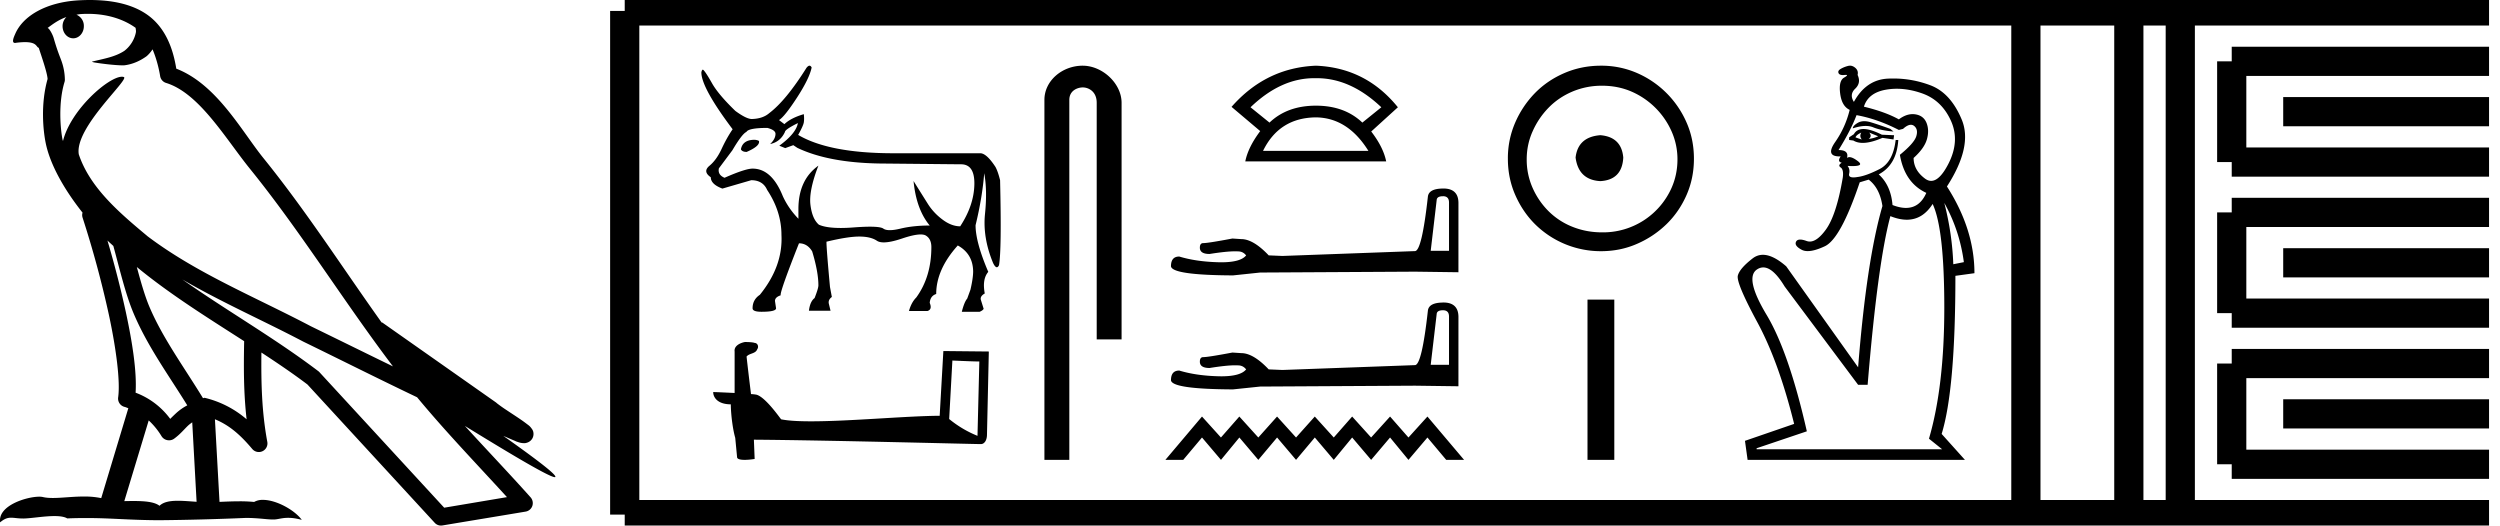 <svg xmlns="http://www.w3.org/2000/svg" width="85.622" height="18"><path d="M3.01.474c.693 0 1.247.2 1.634.479.006.053.02.107.009.16-.05.248-.195.477-.396.63-.316.207-.697.267-1.057.356-.09.01-.019.031.031.04.23.04.707.099.971.099l.052-.001c.278-.032.54-.148.766-.311.079-.067.147-.15.205-.236.147.346.227.713.26.917.018.11.096.2.202.233 1.139.349 2.038 1.91 2.88 2.949 1.729 2.137 3.199 4.526 4.892 6.76-.937-.456-1.87-.916-2.81-1.374-1.92-1.01-3.92-1.816-5.604-3.09l-.008-.008c-.97-.808-1.963-1.66-2.339-2.793-.148-.92 1.757-2.577 1.542-2.646a.207.207 0 0 0-.064-.01c-.458 0-1.753 1.128-2.019 2.202-.003-.014-.01-.03-.014-.045-.073-.356-.154-1.256.068-1.98a.29.29 0 0 0 .01-.103 1.968 1.968 0 0 0-.123-.634c-.063-.17-.139-.344-.26-.765-.031-.108-.142-.328-.208-.345.186-.138.375-.28.645-.375a.434.434 0 0 0-.132.314c0 .23.164.415.365.415.2 0 .364-.186.364-.415V.894a.411.411 0 0 0-.255-.39c.053-.007.096-.019.154-.022.081-.006.16-.008.238-.008zm.67 7.763c.065.065.135.124.202.187.214.78.412 1.64.692 2.305.483 1.145 1.216 2.141 1.84 3.154a1.814 1.814 0 0 0-.385.27 6.831 6.831 0 0 0-.199.193 2.61 2.61 0 0 0-1.186-.897c.045-.723-.108-1.712-.34-2.787a34.903 34.903 0 0 0-.624-2.425zm1.006.908c1.149.945 2.428 1.738 3.676 2.54-.018.91-.018 1.778.084 2.675a3.411 3.411 0 0 0-1.437-.736c-.02 0-.037.012-.057.012-.649-1.063-1.383-2.06-1.837-3.134-.156-.37-.293-.85-.429-1.357zm.407 5.254a2.5 2.5 0 0 1 .44.541.3.3 0 0 0 .257.14.29.29 0 0 0 .17-.053c.215-.156.347-.324.476-.446.047-.045.097-.08.148-.117l.149 2.722c-.213-.014-.435-.035-.637-.035-.264 0-.495.036-.633.172-.169-.134-.497-.164-.89-.164-.102 0-.207.002-.316.004l.836-2.764zM6.25 9.574c1.354.787 2.784 1.414 4.135 2.125a.244.244 0 0 0 .006.003c1.295.631 2.586 1.28 3.894 1.904.984 1.189 2.052 2.295 3.078 3.42l-2.15.362-4.267-4.635a.288.288 0 0 0-.037-.036c-1.499-1.137-3.152-2.082-4.66-3.143zM3.076 0c-.135 0-.273.005-.411.013C1.58.083.792.54.523 1.157c-.04.093-.146.314-.007.314a2.35 2.35 0 0 1 .341-.028c.418 0 .38.172.47.194.09.282.29.846.303 1.068-.244.86-.153 1.763-.064 2.198.15.732.63 1.584 1.261 2.38a.285.285 0 0 0 0 .166 35.3 35.3 0 0 1 .903 3.336c.251 1.168.393 2.277.317 2.823a.294.294 0 0 0 .221.328c.045.011.084.031.127.045l-.928 3.079a2.847 2.847 0 0 0-.593-.055c-.381 0-.756.05-1.064.05-.125 0-.24-.008-.34-.032a.546.546 0 0 0-.125-.012c-.436 0-1.428.306-1.34.879.15-.128.257-.159.375-.159.11 0 .23.027.405.027h.027c.254-.004.697-.083 1.053-.083.18 0 .338.02.438.08.236-.01.45-.013.649-.013.85 0 1.447.07 2.5.075a89.565 89.565 0 0 0 2.974-.079c.45.003.697.054.922.054h.04c.134-.004.265-.057.48-.057.123 0 .273.017.468.07-.25-.341-.877-.685-1.33-.685a.591.591 0 0 0-.302.071 5.081 5.081 0 0 0-.508-.022c-.22 0-.448.01-.678.02l-.157-2.83c.487.203.857.517 1.281 1.021a.295.295 0 0 0 .513-.246c-.192-1.039-.213-2.019-.202-3.06.54.354 1.072.713 1.576 1.094l4.36 4.738a.29.29 0 0 0 .263.09c.95-.159 1.9-.315 2.849-.474a.294.294 0 0 0 .23-.193.298.298 0 0 0-.06-.297c-.741-.83-1.508-1.631-2.25-2.445 1.269.78 2.875 1.755 3.08 1.755.022 0 .027-.013.012-.04-.094-.163-.9-.755-1.775-1.373.14.058.276.12.415.177l.017.01c.103.035.16.059.27.062a.286.286 0 0 0 .108-.016.317.317 0 0 0 .188-.152.32.32 0 0 0 .023-.238c-.017-.05-.038-.077-.054-.098-.061-.085-.103-.109-.162-.154a4.553 4.553 0 0 0-.205-.149c-.153-.105-.336-.223-.493-.328a4.992 4.992 0 0 1-.328-.233.307.307 0 0 0-.028-.025l-3.892-2.736c-.008-.006-.02-.001-.028-.006-1.333-1.869-2.588-3.825-4.046-5.627-.744-.92-1.598-2.528-2.985-3.064-.067-.396-.218-1.127-.755-1.649C4.827.26 4.168.056 3.427.011A5.728 5.728 0 0 0 3.076 0zM25.85 4.787q-.407 0-.472.314v.019q.047.083.194.083.425-.185.425-.342v-.018q0-.037-.148-.056zm1.477-.572q-.065.36-.637.775l.203.083.277-.101.138.092q1.062.508 2.817.536l2.752.027h.037q.47 0 .457.688-.014.716-.485 1.436-.296 0-.6-.226-.305-.226-.5-.53-.193-.306-.498-.795.093.97.554 1.524-.563 0-1.002.106-.219.053-.365.053-.147 0-.221-.053-.092-.066-.457-.066-.222 0-.545.024-.249.02-.455.02-.501 0-.75-.112-.23-.194-.29-.679-.06-.485.272-1.343-.684.489-.684 1.486v.333q-.341-.351-.535-.776-.379-.942-1.035-.942-.249 0-.96.314-.24-.101-.194-.323l.462-.619q.332-.563.48-.628.074-.138.72-.138.277.074.277.203 0 .175-.184.35.35-.073.508-.415 0-.083.443-.304zm.398-1.965q-.045 0-.103.072-.701 1.117-1.274 1.551-.222.194-.6.203-.185 0-.563-.277-.564-.545-.785-.923-.25-.444-.324-.49-.037 0-.055.093 0 .526 1.071 1.948-.203.296-.378.674-.176.379-.416.577-.24.199.046.393 0 .24.397.388l.988-.287q.397 0 .545.333.49.738.49 1.542.055 1.071-.74 2.05-.249.166-.249.461 0 .12.305.12.499 0 .499-.12l-.037-.249q0-.13.194-.194v-.018q0-.176.628-1.764.286 0 .452.277.213.702.213 1.164 0 .101-.13.434-.157.12-.194.434h.74l-.056-.231q-.037-.139.101-.24l-.064-.342q-.12-1.302-.12-1.533v-.018q.73-.176 1.122-.176.392 0 .604.143.085.057.237.057.23 0 .618-.13.419-.142.643-.142.119 0 .183.04.185.115.185.392 0 1.016-.517 1.727-.167.166-.25.462h.637q.167-.056.074-.277.019-.24.222-.305 0-.84.739-1.662.517.286.526.886 0 .231-.092.628l-.111.305q-.102.12-.185.453h.61q.11-.047.138-.102l-.092-.296q-.046-.129.13-.23-.093-.49.12-.74-.435-1.015-.435-1.597.231-.95.296-1.782.11.582.027 1.395-.083.812.277 1.68.07.146.129.146.04 0 .074-.072.093-.526.037-2.909-.073-.295-.157-.452-.295-.453-.507-.471h-2.983q-2.207 0-3.269-.628.176-.314.194-.43.018-.115 0-.281-.443.13-.665.342l-.185-.139q.194-.12.62-.776.424-.655.498-1.025-.031-.062-.073-.062zm4.893 10.098c.488.021.755.032.87.032h.053l-.063 2.547a3.738 3.738 0 0 1-.97-.576l.11-2.003zm-7.107-.634c-.163.031-.377.131-.351.325v1.42c-.315-.015-.64-.031-.734-.031 0 .178.147.42.603.42.005.403.078.896.152 1.147l.063.66c0 .074.125.095.262.095.162 0 .34-.031.34-.031l-.026-.66c2.59.02 7.527.151 7.773.151.126 0 .21-.136.21-.325l.063-2.846-1.557-.016-.126 2.217c-1.127.006-3.076.19-4.402.19-.42 0-.781-.017-1.028-.069-.052-.058-.54-.765-.849-.844a1.36 1.36 0 0 0-.183-.02c-.053-.43-.105-.86-.152-1.285.094-.12.309-.09.366-.252.058-.078.021-.21-.089-.215-.063-.026-.235-.031-.309-.031zM37.08 2.25c-.698 0-1.31.513-1.31 1.171V15.75h.853V3.421c0-.322.284-.427.462-.427.187 0 .476.131.476.527v8.103h.852V3.521c0-.66-.653-1.271-1.333-1.271zm7.927.428h.094q1.158 0 2.208.996l-.65.525q-.608-.58-1.59-.58-.982 0-1.59.58l-.65-.525q1.037-.996 2.178-.996zm.062 1.342q1.092.013 1.797 1.147h-3.608q.553-1.134 1.811-1.147zm0-1.77q-1.714.07-2.89 1.41l.982.83q-.415.553-.511 1.037h4.825q-.097-.484-.512-1.023l.913-.83q-1.093-1.355-2.807-1.424zm4.352 4.47q.206 0 .206.216V8.59H49l.205-1.742q.01-.127.215-.127zm.01-.263q-.499 0-.528.283-.206 1.85-.44 1.86l-4.541.166-.47-.02q-.528-.557-.94-.557l-.303-.02q-.832.157-.998.157-.117 0-.117.156 0 .216.332.216.572-.091.877-.091.055 0 .102.003.166 0 .274.137-.19.236-.854.236l-.105-.002q-.754-.02-1.331-.195-.284 0-.284.332.03.304 2.124.314l.93-.098 5.303-.03 1.488.02V6.936q-.01-.48-.519-.48zm-.01 4.169q.206 0 .206.215v1.654H49l.205-1.742q.01-.127.215-.127zm.01-.264q-.499 0-.528.283-.206 1.85-.44 1.86l-4.541.166-.47-.02q-.528-.557-.94-.557l-.303-.02q-.832.157-.998.157-.117 0-.117.156 0 .216.332.216.572-.092.877-.092.055 0 .102.003.166 0 .274.137-.19.237-.854.237l-.105-.002q-.754-.02-1.331-.195-.284 0-.284.332.03.304 2.124.313l.93-.097 5.303-.03 1.488.02V10.84q-.01-.48-.519-.48zm-8.264 3.904l-1.254 1.484h.611l.643-.766.65.766.63-.766.649.766.643-.766.649.766.643-.766.649.766.63-.766.65.766.648-.766.63.766.65-.766.643.766h.612l-1.255-1.484-.65.718-.63-.718-.649.718-.649-.718-.63.718-.65-.718-.642.718-.65-.718-.642.718-.65-.718-.63.718-.649-.718zM54.809 4.63c-.511.04-.793.295-.847.766.067.51.35.78.847.807.497-.027.76-.296.786-.807-.04-.47-.302-.726-.786-.766zm.06-1.694c.363 0 .7.067 1.009.201a2.659 2.659 0 0 1 1.371 1.361c.134.303.202.622.202.959 0 .35-.068.675-.202.978a2.567 2.567 0 0 1-2.38 1.523c-.363 0-.702-.065-1.018-.192a2.426 2.426 0 0 1-.817-.535 2.621 2.621 0 0 1-.544-.796 2.38 2.38 0 0 1-.202-.978c0-.337.067-.656.202-.958.134-.303.316-.572.544-.807.229-.235.5-.42.817-.555a2.574 2.574 0 0 1 1.018-.201zm-.04-.686c-.444 0-.86.084-1.25.252-.39.168-.726.397-1.009.686a3.36 3.36 0 0 0-.675 1.008 3.053 3.053 0 0 0-.252 1.24c0 .444.084.857.252 1.24.168.384.393.717.675.999a3.2 3.2 0 0 0 2.259.928c.444 0 .857-.084 1.24-.253a3.36 3.36 0 0 0 1.009-.675c.289-.282.517-.615.685-.998.168-.384.252-.797.252-1.24 0-.444-.084-.858-.252-1.24a3.268 3.268 0 0 0-1.694-1.695 3.053 3.053 0 0 0-1.24-.252zm-.459 8.01v5.49h.918v-5.49zm9.479-6.109q-.125 0-.22.055-.172.1-.172.19.248-.082.44-.082.145 0 .257.046.263.109.697.145l-.108-.09q-.399-.145-.67-.227-.122-.037-.224-.037zm.17.39l.307.127q-.163.072-.326.09.127-.09.018-.217zm-.272 0q-.073.127.018.236-.127-.037-.217-.073.036-.09.199-.163zm.074-.122q-.23 0-.328.177l-.163.108v.09l.145.019q.133.081.323.081.276 0 .673-.172l.38.055.019-.145-.417-.018q-.39-.195-.632-.195zm1.143-1.379q.422 0 .874.161.661.236.978.933.317.697-.09 1.485-.298.576-.586.576-.106 0-.211-.078-.39-.29-.39-.707.363-.326.453-.633.09-.308-.009-.562-.1-.253-.38-.298-.048-.008-.097-.008-.234 0-.473.18-.453-.254-1.196-.435.145-.47.743-.58.189-.034.384-.034zm-1.38.904q.706.126 1.449.507l.144-.037q.153-.14.268-.14.062 0 .113.04.145.119.072.354-.072.235-.561.634.163.96.905 1.304-.226.515-.698.515-.207 0-.46-.099-.055-.67-.472-1.05.616-.326.67-1.177h-.09q-.09.76-.552.996-.462.235-.752.271-.081.014-.14.014-.177 0-.15-.122.037-.163-.054-.272.095.006.169.006.406 0 .184-.169-.18-.137-.288-.137-.05 0-.083.028.072-.271-.29-.271.417-.67.616-1.195zM66.59 6.95q.525.941.67 2.028l-.362.072Q66.86 8 66.59 6.95zm-.399.036q.399.85.399 3.549 0 2.698-.525 4.49l.452.363h-6.355v-.036l1.72-.58q-.616-2.716-1.376-3.984-.761-1.267-.335-1.557.106-.072.219-.072.337 0 .731.652l2.517 3.368h.326q.344-4.165.779-5.777.304.123.563.123.542 0 .885-.54zM63.356 2.25q-.035 0-.07.01-.137.036-.245.1-.109.063-.073.144.03.067.15.067.027 0 .058-.004l.042-.002q.103 0-.06.093-.19.109-.135.543.054.435.326.562-.145.597-.498 1.104-.341.49.153.49h.037q-.127.18.036.216-.145.09-.036.163.108.073.072.344-.217 1.286-.58 1.784-.297.409-.551.409-.056 0-.11-.02-.132-.048-.218-.048-.108 0-.143.076-.064.135.19.271.088.048.212.048.23 0 .584-.166.544-.253 1.196-2.19L64 6.152q.38.29.471.905-.543 1.865-.833 5.523l-2.462-3.458q-.453-.395-.798-.395-.193 0-.352.123-.444.344-.507.588-.064.245.67 1.603.733 1.358 1.258 3.477l-1.684.58.09.651h7.443l-.797-.887q.471-1.521.471-5.415l.652-.09q0-1.503-.942-2.97.888-1.376.507-2.29-.38-.915-1.077-1.177-.613-.231-1.267-.231-.09 0-.182.004-.751.036-1.168.797-.163-.254.046-.453.208-.199.081-.47.036-.145-.081-.245-.087-.073-.183-.073z"/><path d="M21.396.375v17.25m0-17.25h2.625m-2.625 17.25h2.625m0-17.25h43.601m-43.601 17.25h43.601m0-17.25h17.625m-17.625 17.25h17.625M69.384.375v17.25M72.91.375v17.25M74.672.375v17.25M76.434 2.1h8.813m-8.813 3.45h8.813M76.434 2.1v3.45m1.763-1.725h7.05m-8.813 3.45h8.813m-8.813 3.45h8.813m-8.813-3.45v3.45M78.197 9h7.05m-8.813 3.45h8.813m-8.813 3.45h8.813m-8.813-3.45v3.45m1.763-1.725h7.05" fill="none" stroke="#000"/></svg>